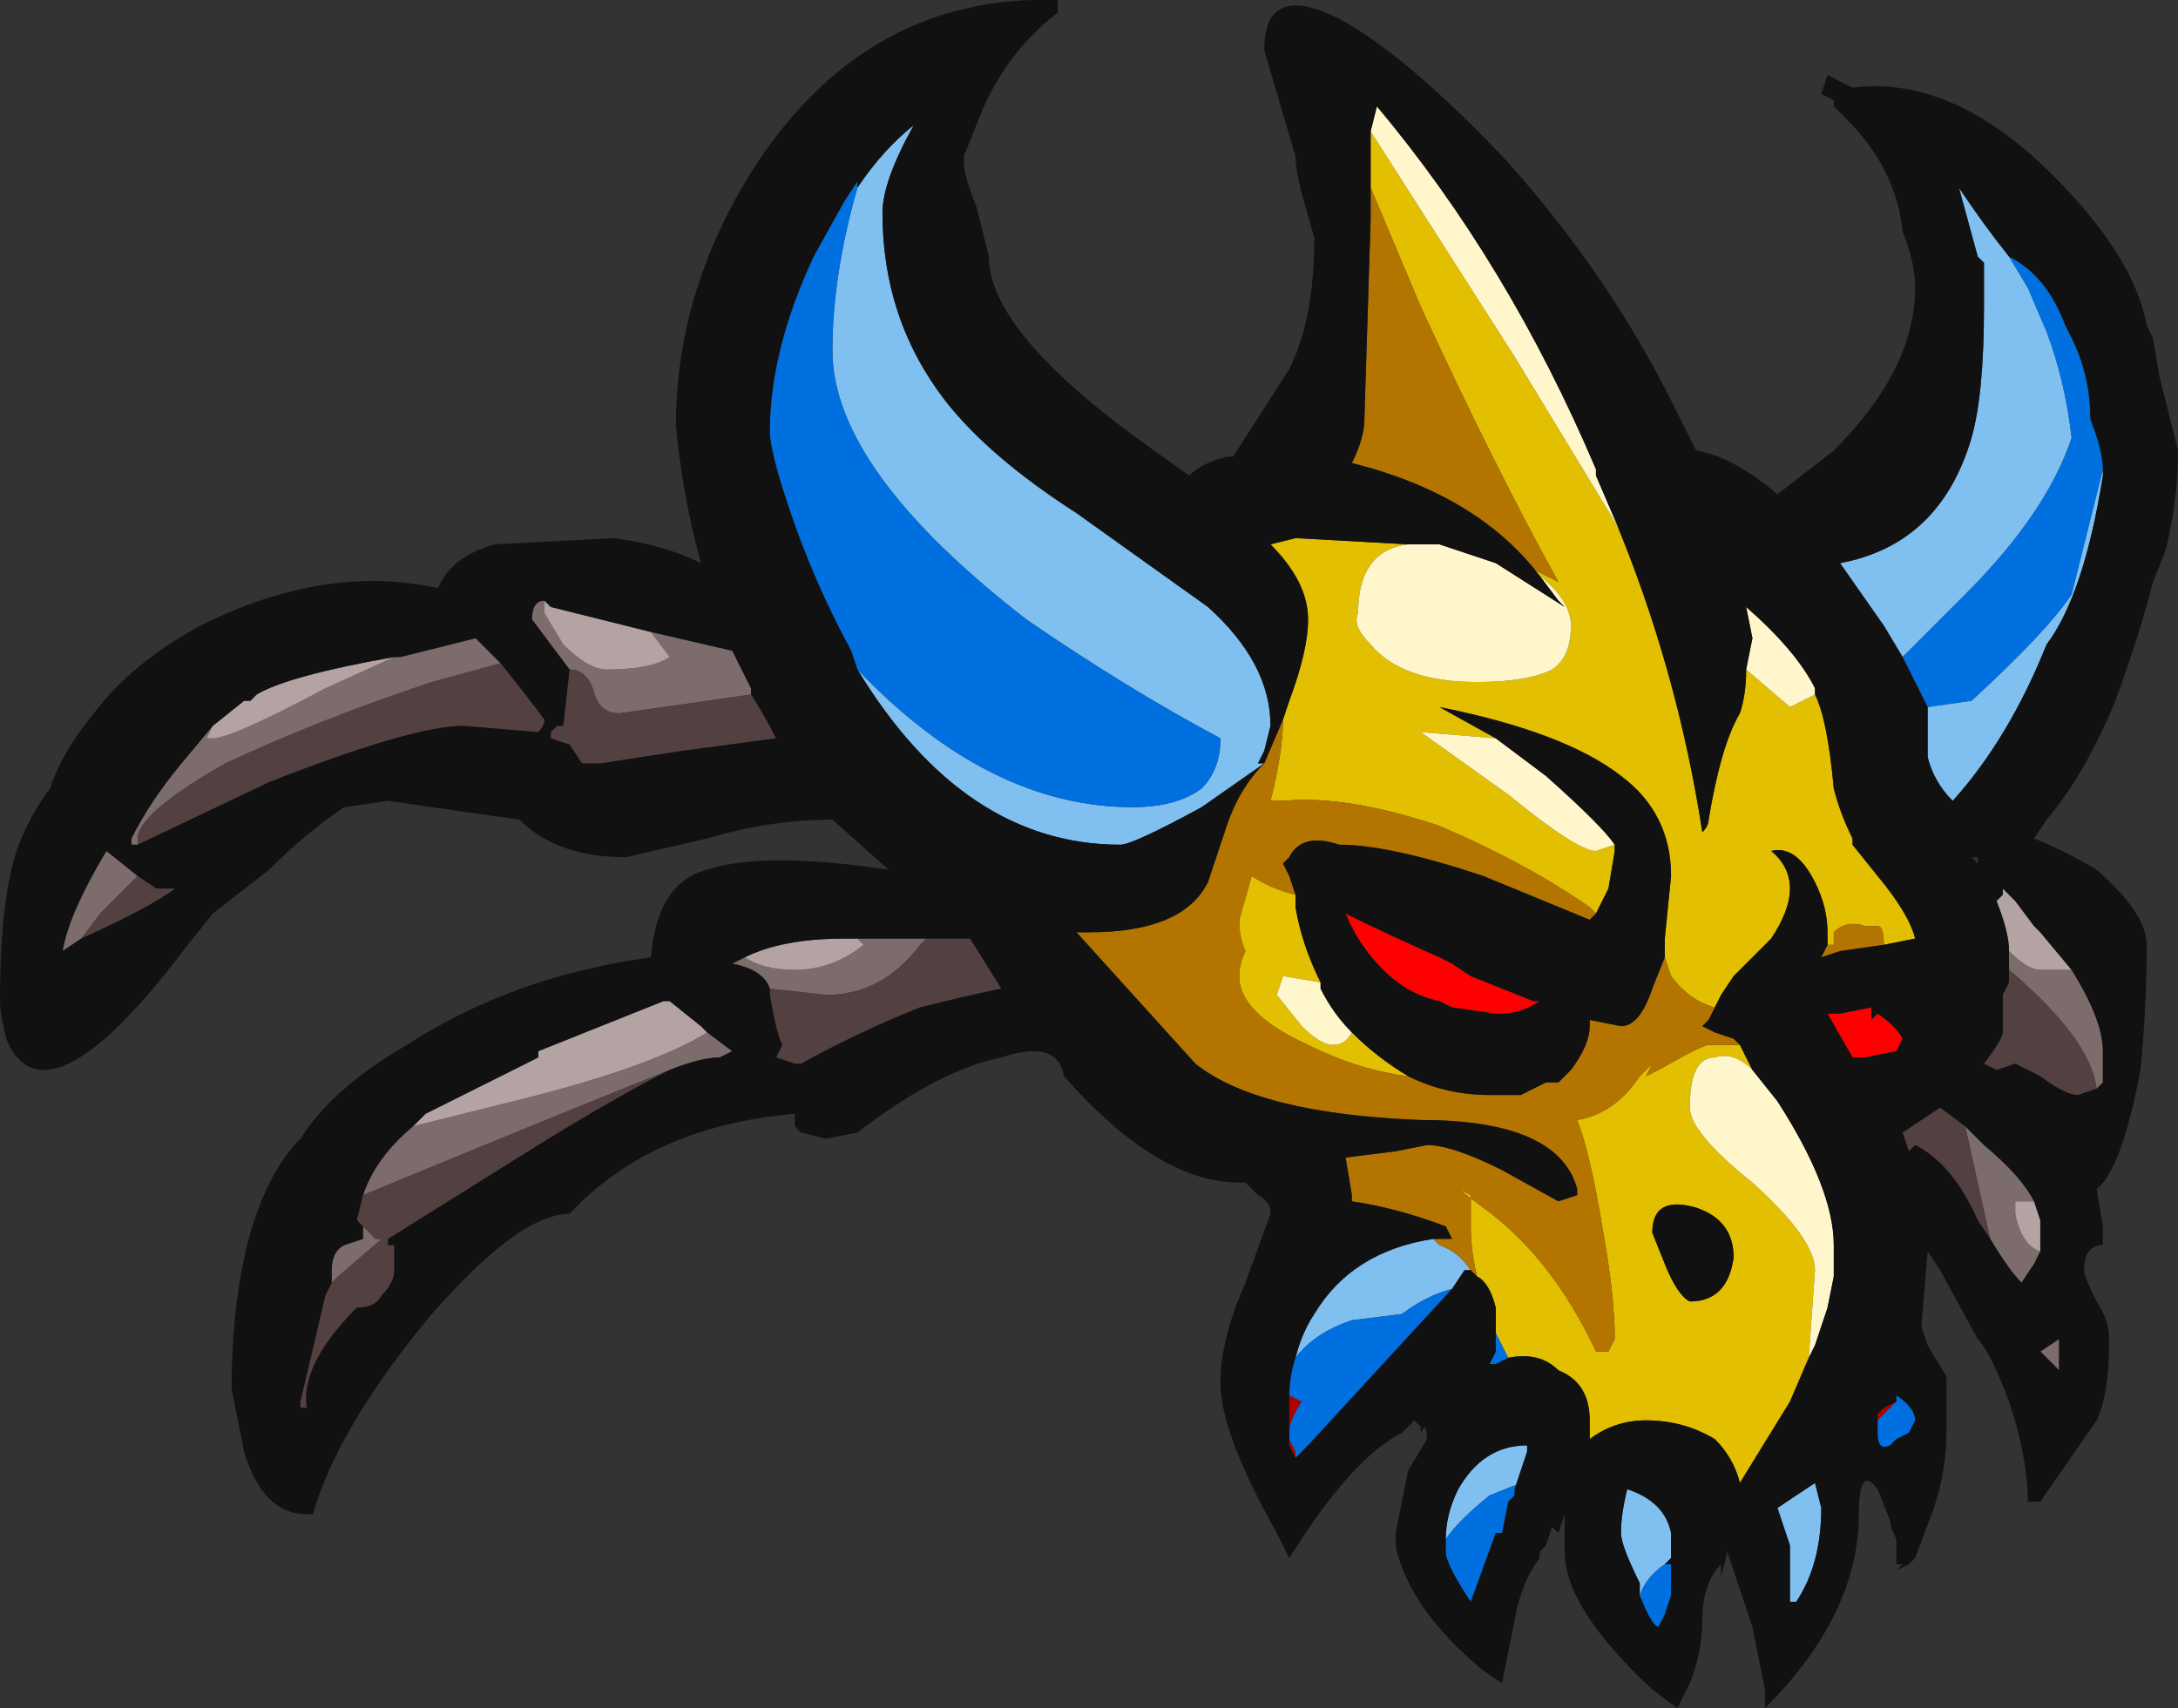 <?xml version="1.0" encoding="UTF-8" standalone="no"?>
<svg xmlns:ffdec="https://www.free-decompiler.com/flash" xmlns:xlink="http://www.w3.org/1999/xlink" ffdec:objectType="shape" height="13.65px" width="17.4px" xmlns="http://www.w3.org/2000/svg">
  <rect width="100%" height="100%" fill="#333333" stroke="none"/>
  <g transform="matrix(1.0, 0.0, 0.0, 1.0, 5.05, 15.55)">
    <path d="M6.45 -7.55 Q6.2 -7.6 6.0 -7.8 5.8 -8.0 5.7 -8.25 6.0 -8.1 6.45 -7.9 L6.55 -7.85 6.7 -7.75 7.2 -7.55 7.25 -7.55 Q7.1 -7.45 6.95 -7.45 L6.9 -7.45 6.55 -7.5 6.45 -7.55 M9.55 -7.45 L9.65 -7.45 9.9 -7.5 9.9 -7.4 9.95 -7.45 Q10.1 -7.35 10.15 -7.25 L10.1 -7.15 9.85 -7.1 9.75 -7.1 9.55 -7.45" fill="#ff0000" fill-rule="evenodd" stroke="none"/>
    <path d="M5.3 -3.9 L5.25 -4.0 5.25 -4.05 5.3 -3.95 5.3 -3.9 M5.25 -4.1 L5.25 -4.4 Q5.25 -4.35 5.25 -4.4 L5.35 -4.35 Q5.25 -4.2 5.25 -4.1 M9.95 -4.2 L9.95 -4.25 10.0 -4.3 10.1 -4.35 9.95 -4.2" fill="#b00000" fill-rule="evenodd" stroke="none"/>
    <path d="M10.15 -10.3 L10.0 -10.55 9.65 -11.05 Q10.45 -11.2 10.7 -12.05 10.8 -12.4 10.8 -13.1 L10.8 -13.45 10.75 -13.5 10.6 -14.05 Q10.8 -13.75 11.0 -13.5 L11.15 -13.25 11.3 -12.9 Q11.45 -12.5 11.5 -12.05 11.3 -11.45 10.65 -10.8 L10.15 -10.3 M11.75 -11.8 L11.75 -11.75 Q11.6 -10.8 11.3 -10.4 11.0 -9.65 10.55 -9.15 10.4 -9.3 10.35 -9.5 L10.35 -9.7 10.35 -9.9 10.7 -9.95 Q11.3 -10.5 11.5 -10.8 L11.75 -11.8 M10.55 -9.65 L10.55 -9.65 M6.7 -5.4 L6.65 -5.4 6.55 -5.25 Q6.35 -5.2 6.15 -5.05 L5.75 -5.0 Q5.45 -4.9 5.3 -4.7 5.35 -4.9 5.45 -5.05 5.75 -5.55 6.4 -5.65 L6.45 -5.6 Q6.6 -5.55 6.7 -5.4 M5.05 -9.45 L4.55 -9.1 Q4.0 -8.8 3.9 -8.8 2.65 -8.8 1.8 -10.2 2.85 -9.1 4.0 -9.1 4.35 -9.1 4.55 -9.25 4.7 -9.4 4.7 -9.65 3.95 -10.05 3.15 -10.6 1.6 -11.8 1.6 -12.75 1.6 -13.35 1.8 -14.05 2.0 -14.35 2.25 -14.55 2.0 -14.1 2.0 -13.85 2.0 -13.0 2.5 -12.35 2.85 -11.9 3.55 -11.45 L4.6 -10.7 Q5.1 -10.25 5.1 -9.75 L5.05 -9.55 5.0 -9.45 5.05 -9.45 M7.05 -3.65 L7.1 -3.7 6.85 -3.6 Q6.6 -3.4 6.5 -3.25 6.5 -3.45 6.6 -3.65 6.8 -4.0 7.15 -4.0 L7.15 -3.95 7.05 -3.65 M8.05 -2.8 L8.05 -2.9 Q7.9 -3.2 7.9 -3.3 7.9 -3.45 7.95 -3.65 8.25 -3.55 8.3 -3.3 L8.3 -3.1 8.25 -3.05 Q8.1 -2.95 8.05 -2.8 M9.25 -3.2 L9.15 -3.5 9.45 -3.7 9.5 -3.5 Q9.5 -3.05 9.3 -2.75 L9.25 -2.75 9.25 -3.2" fill="#80c0f0" fill-rule="evenodd" stroke="none"/>
    <path d="M11.0 -13.5 Q11.3 -13.35 11.45 -12.95 L11.5 -12.85 Q11.65 -12.55 11.65 -12.2 11.75 -11.95 11.75 -11.8 L11.5 -10.8 Q11.3 -10.5 10.7 -9.95 L10.35 -9.9 10.15 -10.3 10.65 -10.8 Q11.3 -11.45 11.5 -12.05 11.45 -12.5 11.3 -12.9 L11.15 -13.25 11.0 -13.5 M7.0 -4.7 L6.9 -4.65 6.85 -4.65 6.9 -4.75 6.9 -4.9 7.0 -4.7 M6.55 -5.25 L5.4 -4.0 5.3 -3.9 5.3 -3.95 5.25 -4.05 5.25 -4.1 Q5.25 -4.2 5.35 -4.35 L5.25 -4.4 Q5.25 -4.35 5.25 -4.4 5.25 -4.55 5.3 -4.7 5.45 -4.9 5.75 -5.0 L6.15 -5.05 Q6.35 -5.2 6.55 -5.25 M1.8 -10.2 L1.75 -10.35 Q1.45 -10.9 1.25 -11.5 1.1 -11.95 1.1 -12.1 1.1 -12.75 1.45 -13.5 L1.7 -13.95 1.8 -14.1 1.8 -14.05 Q1.6 -13.35 1.6 -12.75 1.6 -11.8 3.15 -10.6 3.95 -10.05 4.7 -9.65 4.7 -9.4 4.55 -9.25 4.35 -9.1 4.0 -9.1 2.85 -9.1 1.8 -10.2 M9.95 -4.2 L10.1 -4.35 10.1 -4.4 Q10.25 -4.3 10.25 -4.2 L10.2 -4.1 10.1 -4.05 10.05 -4.0 Q9.95 -3.95 9.95 -4.1 L9.95 -4.2 M7.05 -3.65 L7.05 -3.6 7.0 -3.55 6.95 -3.3 6.9 -3.3 6.7 -2.75 Q6.5 -3.05 6.5 -3.15 L6.5 -3.25 Q6.6 -3.4 6.85 -3.6 L7.1 -3.7 7.05 -3.65 M8.05 -2.8 Q8.1 -2.95 8.25 -3.05 L8.3 -3.05 8.3 -2.8 8.25 -2.65 8.2 -2.55 Q8.15 -2.55 8.05 -2.8" fill="#0070e0" fill-rule="evenodd" stroke="none"/>
    <path d="M10.95 -8.4 L10.95 -8.45 11.05 -8.35 10.95 -8.45 10.95 -8.4 M11.5 -7.8 Q11.75 -7.4 11.75 -7.15 L11.75 -6.9 11.7 -6.85 Q11.65 -7.25 11.0 -7.8 L11.0 -7.75 11.0 -7.95 Q11.15 -7.8 11.25 -7.8 L11.5 -7.8 M-0.7 -10.75 L-0.7 -10.65 -0.55 -10.4 Q-0.35 -10.2 -0.2 -10.2 0.15 -10.2 0.3 -10.3 L0.15 -10.5 0.8 -10.35 0.95 -10.05 0.95 -10.0 -0.1 -9.85 Q-0.25 -9.85 -0.3 -10.0 -0.35 -10.2 -0.5 -10.2 L-0.8 -10.6 Q-0.8 -10.75 -0.7 -10.75 M-1.75 -6.55 L-0.75 -6.8 Q0.2 -7.05 0.6 -7.3 L0.8 -7.15 0.7 -7.1 Q0.55 -7.1 0.3 -7.0 -0.45 -6.7 -1.3 -6.35 L-2.15 -6.0 Q-2.05 -6.3 -1.75 -6.55 M-2.4 -5.3 L-2.4 -5.4 Q-2.4 -5.55 -2.3 -5.6 L-2.15 -5.65 -2.15 -5.75 -2.05 -5.65 -2.0 -5.65 -2.35 -5.35 -2.4 -5.3 M2.35 -8.05 L2.3 -8.0 Q2.0 -7.6 1.55 -7.6 L1.1 -7.65 Q1.05 -7.8 0.8 -7.85 L0.9 -7.9 Q1.05 -7.8 1.3 -7.8 1.6 -7.8 1.85 -8.0 L1.8 -8.05 2.35 -8.05 M10.85 -5.65 L10.65 -6.55 10.8 -6.4 Q11.1 -6.15 11.2 -5.95 L11.05 -5.95 11.05 -5.85 Q11.1 -5.6 11.25 -5.55 L11.2 -5.45 11.1 -5.3 Q11.0 -5.4 10.85 -5.65 M11.4 -4.85 L11.4 -4.6 11.25 -4.75 11.4 -4.85 M-3.35 -9.75 L-3.4 -9.65 -3.35 -9.65 Q-3.2 -9.65 -2.45 -10.05 L-1.9 -10.3 -1.85 -10.3 -1.25 -10.45 -1.05 -10.25 -1.6 -10.1 Q-2.5 -9.8 -3.25 -9.45 -3.95 -9.05 -3.95 -8.85 L-3.95 -8.8 -4.0 -8.8 -4.0 -8.85 Q-3.85 -9.15 -3.6 -9.45 L-3.35 -9.75 M-4.4 -8.05 L-4.55 -7.95 Q-4.5 -8.25 -4.2 -8.75 L-3.95 -8.55 -4.25 -8.25 -4.4 -8.05" fill="#7c6c6c" fill-rule="evenodd" stroke="none"/>
    <path d="M11.7 -6.85 L11.55 -6.8 Q11.45 -6.8 11.25 -6.95 L11.05 -7.05 10.9 -7.0 10.8 -7.05 Q10.95 -7.25 10.95 -7.3 L10.95 -7.6 11.0 -7.7 11.0 -7.75 11.0 -7.8 Q11.65 -7.25 11.7 -6.85 M-0.5 -10.2 Q-0.35 -10.2 -0.3 -10.0 -0.25 -9.85 -0.1 -9.85 L0.95 -10.0 Q1.05 -9.85 1.15 -9.65 L0.4 -9.55 -0.25 -9.45 -0.4 -9.45 -0.5 -9.6 -0.65 -9.65 -0.65 -9.7 -0.6 -9.75 -0.55 -9.75 -0.5 -10.2 M0.8 -7.15 L0.8 -7.15 0.7 -7.1 0.8 -7.15 M0.3 -7.0 Q-0.1 -6.8 -0.75 -6.4 L-1.95 -5.65 -1.95 -5.6 -1.9 -5.6 -1.9 -5.4 Q-1.9 -5.3 -2.0 -5.2 -2.05 -5.1 -2.2 -5.1 -2.65 -4.65 -2.6 -4.3 L-2.65 -4.3 -2.65 -4.35 -2.45 -5.2 -2.4 -5.3 -2.35 -5.35 -2.0 -5.65 -2.05 -5.65 -2.15 -5.75 -2.2 -5.8 -2.15 -6.0 -1.3 -6.35 Q-0.45 -6.7 0.3 -7.0 M2.35 -8.05 L2.7 -8.05 2.95 -7.65 Q2.7 -7.6 2.3 -7.5 1.8 -7.3 1.35 -7.05 L1.3 -7.05 1.15 -7.1 1.2 -7.2 Q1.15 -7.3 1.1 -7.6 L1.1 -7.65 1.55 -7.6 Q2.0 -7.6 2.3 -8.0 L2.35 -8.05 M10.85 -5.65 L10.75 -5.8 Q10.55 -6.25 10.25 -6.4 L10.2 -6.35 10.15 -6.5 10.45 -6.7 10.65 -6.55 10.85 -5.65 M-1.05 -10.25 Q-0.85 -10.0 -0.7 -9.8 -0.7 -9.75 -0.75 -9.7 L-1.35 -9.75 Q-1.75 -9.75 -2.9 -9.3 L-3.95 -8.8 -3.95 -8.85 Q-3.95 -9.05 -3.25 -9.45 -2.5 -9.8 -1.6 -10.1 L-1.05 -10.25 M-4.4 -8.05 L-4.25 -8.25 -3.95 -8.55 -3.8 -8.45 -3.65 -8.45 Q-3.85 -8.3 -4.4 -8.05" fill="#534141" fill-rule="evenodd" stroke="none"/>
    <path d="M10.95 -8.4 L10.95 -8.45 11.05 -8.35 11.2 -8.15 11.25 -8.1 11.5 -7.8 11.25 -7.8 Q11.15 -7.8 11.0 -7.95 11.0 -8.1 10.9 -8.35 L10.95 -8.4 M0.15 -10.5 L0.3 -10.3 Q0.15 -10.2 -0.2 -10.2 -0.35 -10.2 -0.55 -10.4 L-0.7 -10.65 -0.7 -10.75 -0.65 -10.7 0.15 -10.5 M-1.75 -6.55 L-1.65 -6.65 -0.75 -7.1 -0.75 -7.15 0.25 -7.55 0.3 -7.55 0.55 -7.35 0.6 -7.3 Q0.2 -7.05 -0.75 -6.8 L-1.75 -6.55 M0.9 -7.9 Q1.2 -8.05 1.7 -8.05 L1.8 -8.05 1.85 -8.0 Q1.6 -7.8 1.3 -7.8 1.05 -7.8 0.9 -7.9 M11.2 -5.95 L11.25 -5.8 11.25 -5.55 Q11.1 -5.6 11.05 -5.85 L11.05 -5.95 11.2 -5.95 M-3.35 -9.75 L-3.1 -9.95 -3.05 -9.95 -3.0 -10.0 Q-2.75 -10.15 -1.9 -10.3 L-2.45 -10.05 Q-3.2 -9.65 -3.35 -9.65 L-3.4 -9.65 -3.35 -9.75" fill="#b4a3a3" fill-rule="evenodd" stroke="none"/>
    <path d="M5.9 -14.05 L5.9 -14.5 7.05 -12.7 7.9 -11.3 7.85 -11.4 Q8.35 -10.2 8.55 -8.9 8.6 -8.95 8.6 -9.0 8.7 -9.6 8.85 -9.85 8.9 -10.0 8.9 -10.2 L9.25 -9.9 9.45 -10.0 Q9.55 -9.8 9.6 -9.25 9.65 -9.05 9.75 -8.85 L9.75 -8.8 9.95 -8.55 Q10.2 -8.25 10.25 -8.05 L10.0 -8.0 Q10.0 -8.15 9.95 -8.15 L9.85 -8.15 Q9.7 -8.2 9.6 -8.1 L9.6 -8.0 9.55 -8.0 9.55 -8.1 Q9.55 -8.3 9.45 -8.5 9.3 -8.8 9.1 -8.75 9.4 -8.5 9.1 -8.05 L8.8 -7.75 8.7 -7.6 8.65 -7.5 Q8.45 -7.55 8.3 -7.75 L8.25 -7.9 8.25 -8.05 8.3 -8.55 Q8.3 -9.05 7.9 -9.35 7.45 -9.7 6.45 -9.9 L6.9 -9.65 6.3 -9.7 7.0 -9.2 Q7.55 -8.75 7.7 -8.75 L7.85 -8.8 7.85 -8.75 7.8 -8.45 7.7 -8.25 7.65 -8.3 Q7.15 -8.65 6.45 -8.95 5.7 -9.2 5.2 -9.15 L5.1 -9.15 Q5.2 -9.55 5.2 -9.8 L5.25 -9.95 Q5.4 -10.35 5.4 -10.6 5.4 -10.9 5.1 -11.2 L5.3 -11.25 6.2 -11.2 Q5.8 -11.15 5.8 -10.65 5.75 -10.55 5.9 -10.4 6.15 -10.1 6.75 -10.1 7.15 -10.1 7.35 -10.2 7.5 -10.3 7.5 -10.55 7.5 -10.75 7.25 -10.95 L7.2 -11.0 7.4 -10.9 Q6.9 -11.8 6.3 -13.1 L5.9 -14.05 M6.2 -6.95 Q5.8 -7.0 5.4 -7.2 4.85 -7.45 4.85 -7.75 4.85 -7.85 4.9 -7.95 4.85 -8.05 4.85 -8.2 L4.95 -8.55 Q5.1 -8.45 5.3 -8.4 L5.3 -8.3 Q5.35 -8.0 5.5 -7.7 L5.2 -7.75 5.15 -7.6 5.35 -7.35 Q5.5 -7.2 5.6 -7.2 5.7 -7.2 5.75 -7.3 5.95 -7.1 6.2 -6.95 M6.75 -5.35 Q6.7 -5.55 6.7 -5.75 L6.7 -6.0 6.6 -6.05 6.8 -5.9 Q7.35 -5.5 7.7 -4.75 L7.8 -4.75 7.85 -4.85 Q7.85 -5.2 7.75 -5.75 7.65 -6.35 7.55 -6.6 L7.55 -6.6 Q7.85 -6.65 8.05 -6.95 L8.15 -7.05 8.1 -6.95 8.2 -7.0 Q8.55 -7.2 8.6 -7.2 L8.85 -7.2 8.95 -7.0 Q8.8 -7.15 8.65 -7.1 8.45 -7.1 8.45 -6.7 8.45 -6.5 8.95 -6.1 9.45 -5.65 9.45 -5.4 L9.4 -4.7 9.25 -4.35 8.85 -3.7 Q8.8 -3.9 8.65 -4.05 8.4 -4.2 8.1 -4.2 7.85 -4.2 7.65 -4.05 L7.65 -4.2 Q7.65 -4.5 7.4 -4.6 7.25 -4.75 7.0 -4.7 L6.9 -4.9 6.9 -5.1 Q6.85 -5.3 6.75 -5.35 M8.15 -5.7 L8.25 -5.45 Q8.35 -5.2 8.45 -5.15 8.75 -5.15 8.8 -5.5 8.8 -5.8 8.5 -5.9 8.15 -6.0 8.15 -5.7" fill="#e2bf00" fill-rule="evenodd" stroke="none"/>
    <path d="M5.9 -14.05 L6.3 -13.1 Q6.9 -11.8 7.4 -10.9 L7.2 -11.0 7.25 -10.95 Q6.75 -11.6 5.75 -11.85 5.85 -12.05 5.85 -12.2 L5.9 -13.8 5.9 -14.05 M5.2 -9.8 Q5.2 -9.55 5.1 -9.15 L5.2 -9.15 Q5.7 -9.2 6.45 -8.95 7.15 -8.65 7.65 -8.3 L7.7 -8.25 7.65 -8.2 6.8 -8.55 Q6.05 -8.8 5.65 -8.8 5.35 -8.9 5.25 -8.7 L5.2 -8.65 5.25 -8.55 5.3 -8.4 Q5.1 -8.45 4.95 -8.55 L4.85 -8.2 Q4.85 -8.05 4.9 -7.95 4.85 -7.85 4.85 -7.75 4.85 -7.45 5.4 -7.2 5.8 -7.0 6.2 -6.95 6.5 -6.8 6.85 -6.8 L7.1 -6.8 7.3 -6.9 7.4 -6.9 7.5 -7.0 Q7.65 -7.2 7.65 -7.35 L7.65 -7.4 7.9 -7.35 Q8.05 -7.35 8.15 -7.65 L8.25 -7.9 8.3 -7.75 Q8.45 -7.55 8.65 -7.5 L8.6 -7.4 8.55 -7.35 8.65 -7.3 8.8 -7.25 8.85 -7.2 8.6 -7.2 Q8.55 -7.2 8.2 -7.0 L8.1 -6.95 8.15 -7.05 8.05 -6.95 Q7.85 -6.65 7.55 -6.6 L7.55 -6.6 Q7.65 -6.35 7.75 -5.75 7.85 -5.2 7.85 -4.85 L7.8 -4.75 7.7 -4.75 Q7.35 -5.5 6.8 -5.9 L6.6 -6.05 6.7 -6.0 6.7 -5.75 Q6.7 -5.55 6.75 -5.35 L6.7 -5.4 Q6.6 -5.55 6.45 -5.6 L6.4 -5.65 6.55 -5.65 6.5 -5.75 Q6.1 -5.9 5.75 -5.95 L5.75 -6.0 5.7 -6.3 6.1 -6.35 6.35 -6.4 Q6.55 -6.4 6.95 -6.2 L7.4 -5.95 7.55 -6.0 7.55 -6.05 Q7.4 -6.6 6.3 -6.6 5.0 -6.65 4.5 -7.05 L3.55 -8.1 3.65 -8.1 Q4.4 -8.1 4.6 -8.5 L4.75 -8.95 Q4.85 -9.25 5.05 -9.45 L5.2 -9.8 M9.55 -8.0 L9.6 -8.0 9.6 -8.1 Q9.7 -8.2 9.85 -8.15 L9.95 -8.15 Q10.0 -8.15 10.0 -8.0 L9.65 -7.95 9.5 -7.9 9.55 -8.0" fill="#b37500" fill-rule="evenodd" stroke="none"/>
    <path d="M7.25 -10.95 Q7.5 -10.75 7.5 -10.55 7.5 -10.3 7.35 -10.2 7.15 -10.1 6.75 -10.1 6.15 -10.1 5.9 -10.4 5.75 -10.55 5.8 -10.65 5.8 -11.15 6.2 -11.2 L6.45 -11.2 6.9 -11.05 7.45 -10.7 7.4 -10.75 7.25 -10.95 M7.85 -8.8 L7.7 -8.75 Q7.55 -8.75 7.0 -9.2 L6.3 -9.7 6.9 -9.65 7.3 -9.35 Q7.75 -8.95 7.85 -8.8 M9.45 -10.0 L9.25 -9.9 8.9 -10.2 8.95 -10.45 8.9 -10.7 Q9.3 -10.35 9.45 -10.05 L9.45 -10.0 M7.85 -11.4 L7.9 -11.3 7.05 -12.7 5.9 -14.5 5.95 -14.7 Q7.0 -13.45 7.7 -11.8 L7.7 -11.75 7.85 -11.4 M5.5 -7.7 L5.5 -7.65 Q5.6 -7.45 5.75 -7.3 5.7 -7.2 5.6 -7.2 5.5 -7.2 5.35 -7.35 L5.15 -7.6 5.2 -7.75 5.5 -7.7 M8.95 -7.0 L9.15 -6.75 Q9.6 -6.05 9.6 -5.6 L9.6 -5.35 9.55 -5.1 9.45 -4.8 9.4 -4.7 9.45 -5.4 Q9.45 -5.65 8.95 -6.1 8.45 -6.5 8.45 -6.7 8.45 -7.1 8.65 -7.1 8.8 -7.15 8.95 -7.0" fill="#fff7cb" fill-rule="evenodd" stroke="none"/>
    <path d="M2.65 -14.3 L2.65 -14.25 Q2.65 -14.15 2.75 -13.9 L2.85 -13.5 Q2.85 -12.9 4.1 -12.0 L4.45 -11.75 Q4.55 -11.85 4.75 -11.9 L4.8 -11.9 5.25 -12.6 Q5.45 -13.0 5.45 -13.65 L5.35 -14.0 Q5.3 -14.2 5.3 -14.3 L5.05 -15.15 Q5.05 -15.7 5.65 -15.4 6.2 -15.1 7.0 -14.25 7.8 -13.35 8.3 -12.35 L8.5 -11.95 Q8.8 -11.9 9.15 -11.6 L9.6 -11.95 Q10.25 -12.6 10.25 -13.25 10.25 -13.45 10.15 -13.7 10.1 -14.2 9.7 -14.6 L9.6 -14.7 9.6 -14.75 9.5 -14.8 9.55 -14.95 9.75 -14.85 Q10.55 -14.95 11.35 -14.15 12.0 -13.5 12.1 -12.95 L12.15 -12.85 12.2 -12.55 12.35 -11.95 Q12.35 -11.55 12.25 -11.15 L12.15 -10.9 Q12.05 -10.5 11.85 -9.95 11.6 -9.35 11.3 -9.0 L11.2 -8.85 Q11.45 -8.75 11.7 -8.6 12.1 -8.25 12.1 -8.0 12.1 -7.5 12.05 -7.0 11.9 -6.2 11.7 -6.05 L11.75 -5.75 11.75 -5.6 Q11.6 -5.6 11.6 -5.4 11.6 -5.35 11.7 -5.15 11.8 -5.0 11.8 -4.85 11.8 -4.4 11.7 -4.2 L11.25 -3.55 11.15 -3.55 Q11.15 -3.9 11.0 -4.35 10.85 -4.75 10.75 -4.85 L10.45 -5.4 10.35 -5.55 10.3 -4.95 10.35 -4.8 10.5 -4.55 10.5 -4.1 Q10.5 -3.8 10.4 -3.5 L10.25 -3.1 10.2 -3.05 10.1 -3.0 10.15 -3.05 10.1 -3.05 10.1 -3.25 Q10.05 -3.35 10.05 -3.4 L9.95 -3.65 Q9.8 -3.85 9.8 -3.45 9.8 -2.65 9.05 -1.9 L9.05 -2.05 8.95 -2.55 8.75 -3.15 8.7 -2.95 8.7 -3.05 Q8.55 -2.9 8.55 -2.6 8.55 -2.35 8.45 -2.1 L8.35 -1.9 8.15 -2.05 Q7.45 -2.7 7.45 -3.15 L7.45 -3.45 7.4 -3.3 7.35 -3.35 7.3 -3.2 7.25 -3.15 7.25 -3.1 Q7.1 -2.9 7.05 -2.6 L6.95 -2.1 6.8 -2.2 Q6.2 -2.7 6.1 -3.2 L6.1 -3.3 Q6.15 -3.55 6.2 -3.8 L6.35 -4.05 Q6.35 -4.2 6.3 -4.1 L6.3 -4.15 6.25 -4.2 6.15 -4.1 Q5.75 -3.9 5.25 -3.1 L5.15 -3.3 Q4.7 -4.1 4.7 -4.5 4.7 -4.85 4.9 -5.3 L5.1 -5.85 Q5.1 -5.95 5.0 -6.0 L4.9 -6.1 4.85 -6.1 Q4.2 -6.1 3.45 -6.95 3.4 -7.25 2.95 -7.1 2.45 -7.0 1.8 -6.5 L1.55 -6.45 1.35 -6.5 1.3 -6.55 1.3 -6.65 Q0.15 -6.55 -0.5 -5.85 -0.9 -5.85 -1.6 -5.05 -2.35 -4.15 -2.55 -3.45 L-2.6 -3.45 Q-2.95 -3.45 -3.1 -3.95 L-3.2 -4.45 Q-3.2 -5.15 -3.05 -5.7 -2.9 -6.2 -2.65 -6.45 -2.4 -6.85 -1.8 -7.2 -0.95 -7.75 0.15 -7.9 0.2 -8.5 0.6 -8.6 1.05 -8.75 2.05 -8.6 L1.6 -9.0 Q1.1 -9.0 0.6 -8.85 L-0.05 -8.7 Q-0.6 -8.7 -0.9 -9.0 L-1.95 -9.15 -2.3 -9.1 Q-2.6 -8.9 -2.9 -8.6 L-3.35 -8.25 -3.55 -8.0 Q-4.3 -7.0 -4.7 -7.0 -4.9 -7.0 -5.0 -7.25 -5.05 -7.45 -5.05 -7.55 -5.05 -8.4 -4.9 -8.8 -4.8 -9.05 -4.65 -9.25 -4.55 -9.55 -4.3 -9.85 -4.0 -10.25 -3.45 -10.55 -2.45 -11.05 -1.55 -10.85 -1.45 -11.1 -1.1 -11.2 L-0.15 -11.25 Q0.25 -11.2 0.55 -11.05 0.4 -11.6 0.35 -12.15 0.35 -13.25 1.0 -14.25 1.9 -15.6 3.4 -15.55 L3.4 -15.45 Q2.95 -15.1 2.75 -14.55 L2.65 -14.3 M5.9 -14.5 L5.9 -14.05 5.9 -13.8 5.85 -12.2 Q5.85 -12.05 5.75 -11.85 6.75 -11.6 7.25 -10.95 L7.4 -10.75 7.45 -10.7 6.9 -11.05 6.45 -11.2 6.2 -11.2 5.3 -11.25 5.1 -11.2 Q5.4 -10.9 5.4 -10.6 5.4 -10.35 5.25 -9.95 L5.2 -9.8 5.05 -9.45 Q4.85 -9.25 4.75 -8.95 L4.6 -8.5 Q4.4 -8.1 3.65 -8.1 L3.55 -8.1 4.5 -7.05 Q5.0 -6.65 6.3 -6.6 7.4 -6.6 7.55 -6.05 L7.55 -6.0 7.4 -5.95 6.95 -6.2 Q6.55 -6.4 6.35 -6.4 L6.1 -6.35 5.7 -6.3 5.75 -6.0 5.75 -5.95 Q6.1 -5.9 6.5 -5.75 L6.55 -5.65 6.4 -5.65 Q5.75 -5.55 5.45 -5.05 5.35 -4.9 5.3 -4.7 5.25 -4.55 5.25 -4.4 L5.25 -4.1 5.25 -4.05 5.25 -4.0 5.3 -3.9 5.4 -4.0 6.55 -5.25 6.65 -5.4 6.7 -5.4 6.75 -5.35 Q6.85 -5.3 6.9 -5.1 L6.9 -4.9 6.9 -4.75 6.85 -4.65 6.9 -4.65 7.0 -4.7 Q7.25 -4.75 7.4 -4.6 7.65 -4.5 7.65 -4.2 L7.65 -4.05 Q7.85 -4.2 8.1 -4.2 8.4 -4.2 8.65 -4.05 8.8 -3.9 8.85 -3.7 L9.25 -4.35 9.4 -4.7 9.45 -4.8 9.55 -5.1 9.6 -5.35 9.6 -5.6 Q9.6 -6.05 9.15 -6.75 L8.95 -7.0 8.85 -7.2 8.8 -7.25 8.65 -7.3 8.55 -7.35 8.6 -7.4 8.65 -7.5 8.7 -7.6 8.8 -7.75 9.1 -8.05 Q9.4 -8.5 9.1 -8.75 9.3 -8.8 9.45 -8.5 9.55 -8.3 9.55 -8.1 L9.55 -8.0 9.5 -7.9 9.65 -7.95 10.0 -8.0 10.25 -8.05 Q10.2 -8.25 9.95 -8.55 L9.75 -8.8 9.75 -8.85 Q9.65 -9.05 9.6 -9.25 9.55 -9.8 9.45 -10.0 L9.45 -10.05 Q9.3 -10.35 8.9 -10.7 L8.95 -10.45 8.9 -10.2 Q8.9 -10.0 8.85 -9.85 8.7 -9.6 8.6 -9.0 8.6 -8.95 8.55 -8.9 8.35 -10.2 7.85 -11.4 L7.7 -11.75 7.7 -11.8 Q7.0 -13.45 5.95 -14.7 L5.9 -14.5 M7.7 -8.25 L7.8 -8.45 7.85 -8.75 7.85 -8.8 Q7.75 -8.95 7.3 -9.35 L6.9 -9.65 6.45 -9.9 Q7.45 -9.7 7.9 -9.35 8.3 -9.05 8.3 -8.55 L8.25 -8.05 8.25 -7.9 8.15 -7.65 Q8.05 -7.35 7.9 -7.35 L7.65 -7.4 7.65 -7.35 Q7.65 -7.2 7.5 -7.0 L7.4 -6.9 7.3 -6.9 7.1 -6.8 6.85 -6.8 Q6.5 -6.8 6.2 -6.95 5.95 -7.1 5.75 -7.3 5.6 -7.45 5.5 -7.65 L5.5 -7.7 Q5.35 -8.0 5.3 -8.3 L5.3 -8.4 5.25 -8.55 5.2 -8.65 5.25 -8.7 Q5.35 -8.9 5.65 -8.8 6.05 -8.8 6.8 -8.55 L7.65 -8.2 7.7 -8.25 M11.0 -13.5 Q10.8 -13.75 10.6 -14.05 L10.75 -13.5 10.8 -13.45 10.8 -13.1 Q10.8 -12.4 10.7 -12.05 10.45 -11.2 9.65 -11.05 L10.0 -10.55 10.15 -10.3 10.35 -9.9 10.35 -9.7 10.35 -9.5 Q10.4 -9.3 10.55 -9.15 11.0 -9.65 11.3 -10.4 11.6 -10.8 11.75 -11.75 L11.75 -11.8 Q11.75 -11.95 11.65 -12.2 11.65 -12.55 11.5 -12.85 L11.45 -12.95 Q11.3 -13.35 11.0 -13.5 M6.45 -7.55 L6.55 -7.5 6.9 -7.45 6.95 -7.45 Q7.1 -7.45 7.25 -7.55 L7.2 -7.55 6.7 -7.75 6.55 -7.85 6.45 -7.9 Q6.0 -8.1 5.7 -8.25 5.8 -8.0 6.0 -7.8 6.2 -7.6 6.45 -7.55 M10.55 -9.65 L10.55 -9.65 M9.55 -7.45 L9.75 -7.1 9.85 -7.1 10.1 -7.15 10.15 -7.25 Q10.1 -7.35 9.95 -7.45 L9.9 -7.4 9.9 -7.5 9.65 -7.45 9.55 -7.45 M11.05 -8.35 L10.95 -8.45 10.95 -8.4 10.9 -8.35 Q11.0 -8.1 11.0 -7.95 L11.0 -7.75 11.0 -7.7 10.95 -7.6 10.95 -7.3 Q10.95 -7.25 10.8 -7.05 L10.9 -7.0 11.05 -7.05 11.25 -6.95 Q11.45 -6.8 11.55 -6.8 L11.7 -6.85 11.75 -6.9 11.75 -7.15 Q11.75 -7.4 11.5 -7.8 L11.25 -8.1 11.2 -8.15 11.05 -8.35 M10.75 -8.7 L10.7 -8.7 10.75 -8.65 10.75 -8.7 M1.8 -10.2 Q2.65 -8.8 3.9 -8.8 4.0 -8.8 4.55 -9.1 L5.05 -9.45 5.0 -9.45 5.05 -9.55 5.1 -9.75 Q5.1 -10.25 4.6 -10.7 L3.55 -11.45 Q2.85 -11.9 2.5 -12.35 2.0 -13.0 2.0 -13.85 2.0 -14.1 2.25 -14.55 2.0 -14.35 1.8 -14.05 L1.8 -14.1 1.7 -13.95 1.45 -13.5 Q1.1 -12.75 1.1 -12.1 1.1 -11.95 1.25 -11.5 1.45 -10.9 1.75 -10.35 L1.8 -10.2 M-0.7 -10.75 Q-0.8 -10.75 -0.8 -10.6 L-0.5 -10.2 -0.55 -9.75 -0.6 -9.75 -0.65 -9.7 -0.65 -9.65 -0.5 -9.6 -0.4 -9.45 -0.25 -9.45 0.4 -9.55 1.15 -9.65 Q1.05 -9.85 0.95 -10.0 L0.95 -10.05 0.8 -10.35 0.15 -10.5 -0.65 -10.7 -0.7 -10.75 M0.6 -7.3 L0.55 -7.35 0.3 -7.55 0.25 -7.55 -0.75 -7.15 -0.75 -7.1 -1.65 -6.65 -1.75 -6.55 Q-2.05 -6.3 -2.15 -6.0 L-2.2 -5.8 -2.15 -5.75 -2.15 -5.65 -2.3 -5.6 Q-2.4 -5.55 -2.4 -5.4 L-2.4 -5.3 -2.45 -5.2 -2.65 -4.35 -2.65 -4.3 -2.6 -4.3 Q-2.65 -4.65 -2.2 -5.1 -2.05 -5.1 -2.0 -5.2 -1.9 -5.3 -1.9 -5.4 L-1.9 -5.6 -1.95 -5.6 -1.95 -5.65 -0.75 -6.4 Q-0.1 -6.8 0.3 -7.0 0.55 -7.1 0.7 -7.1 L0.8 -7.15 0.8 -7.15 0.6 -7.3 M1.1 -7.65 L1.1 -7.6 Q1.15 -7.3 1.2 -7.2 L1.15 -7.1 1.3 -7.05 1.35 -7.05 Q1.8 -7.3 2.3 -7.5 2.7 -7.6 2.95 -7.65 L2.7 -8.05 2.35 -8.05 1.8 -8.05 1.7 -8.05 Q1.2 -8.05 0.9 -7.9 L0.8 -7.85 Q1.05 -7.8 1.1 -7.65 M10.65 -6.55 L10.45 -6.7 10.15 -6.5 10.2 -6.35 10.25 -6.4 Q10.55 -6.25 10.75 -5.8 L10.85 -5.65 Q11.0 -5.4 11.1 -5.3 L11.2 -5.45 11.25 -5.55 11.25 -5.8 11.2 -5.95 Q11.1 -6.15 10.8 -6.4 L10.65 -6.55 M10.1 -4.35 L10.0 -4.3 9.95 -4.25 9.95 -4.2 9.95 -4.1 Q9.95 -3.95 10.05 -4.0 L10.1 -4.05 10.2 -4.1 10.25 -4.2 Q10.25 -4.3 10.1 -4.4 L10.1 -4.35 M11.4 -4.85 L11.25 -4.75 11.4 -4.6 11.4 -4.85 M8.15 -5.7 Q8.15 -6.0 8.5 -5.9 8.8 -5.8 8.8 -5.5 8.75 -5.15 8.45 -5.15 8.35 -5.2 8.25 -5.45 L8.15 -5.7 M6.5 -3.25 L6.5 -3.15 Q6.5 -3.05 6.7 -2.75 L6.9 -3.3 6.95 -3.3 7.0 -3.55 7.05 -3.6 7.05 -3.65 7.15 -3.95 7.15 -4.0 Q6.8 -4.0 6.6 -3.65 6.5 -3.45 6.5 -3.25 M8.25 -3.05 L8.3 -3.1 8.3 -3.3 Q8.25 -3.55 7.95 -3.65 7.9 -3.45 7.9 -3.3 7.9 -3.2 8.05 -2.9 L8.05 -2.8 Q8.15 -2.55 8.2 -2.55 L8.25 -2.65 8.3 -2.8 8.3 -3.05 8.25 -3.05 M9.25 -3.2 L9.25 -2.75 9.3 -2.75 Q9.5 -3.05 9.5 -3.5 L9.45 -3.7 9.15 -3.5 9.25 -3.2 M-1.9 -10.3 Q-2.75 -10.15 -3.0 -10.0 L-3.05 -9.95 -3.1 -9.95 -3.35 -9.75 -3.6 -9.45 Q-3.85 -9.15 -4.0 -8.85 L-4.0 -8.8 -3.95 -8.8 -2.9 -9.3 Q-1.75 -9.75 -1.35 -9.75 L-0.75 -9.7 Q-0.7 -9.75 -0.7 -9.8 -0.85 -10.0 -1.05 -10.25 L-1.25 -10.45 -1.85 -10.3 -1.9 -10.3 M-3.95 -8.55 L-4.2 -8.75 Q-4.5 -8.25 -4.55 -7.95 L-4.4 -8.05 Q-3.85 -8.3 -3.65 -8.45 L-3.8 -8.45 -3.95 -8.55" fill="#111111" fill-rule="evenodd" stroke="none"/>
    <path d="M10.35 -9.5 L10.35 -9.7 10.35 -9.5" fill="#600000" fill-rule="evenodd" stroke="none"/>
  </g>
</svg>
